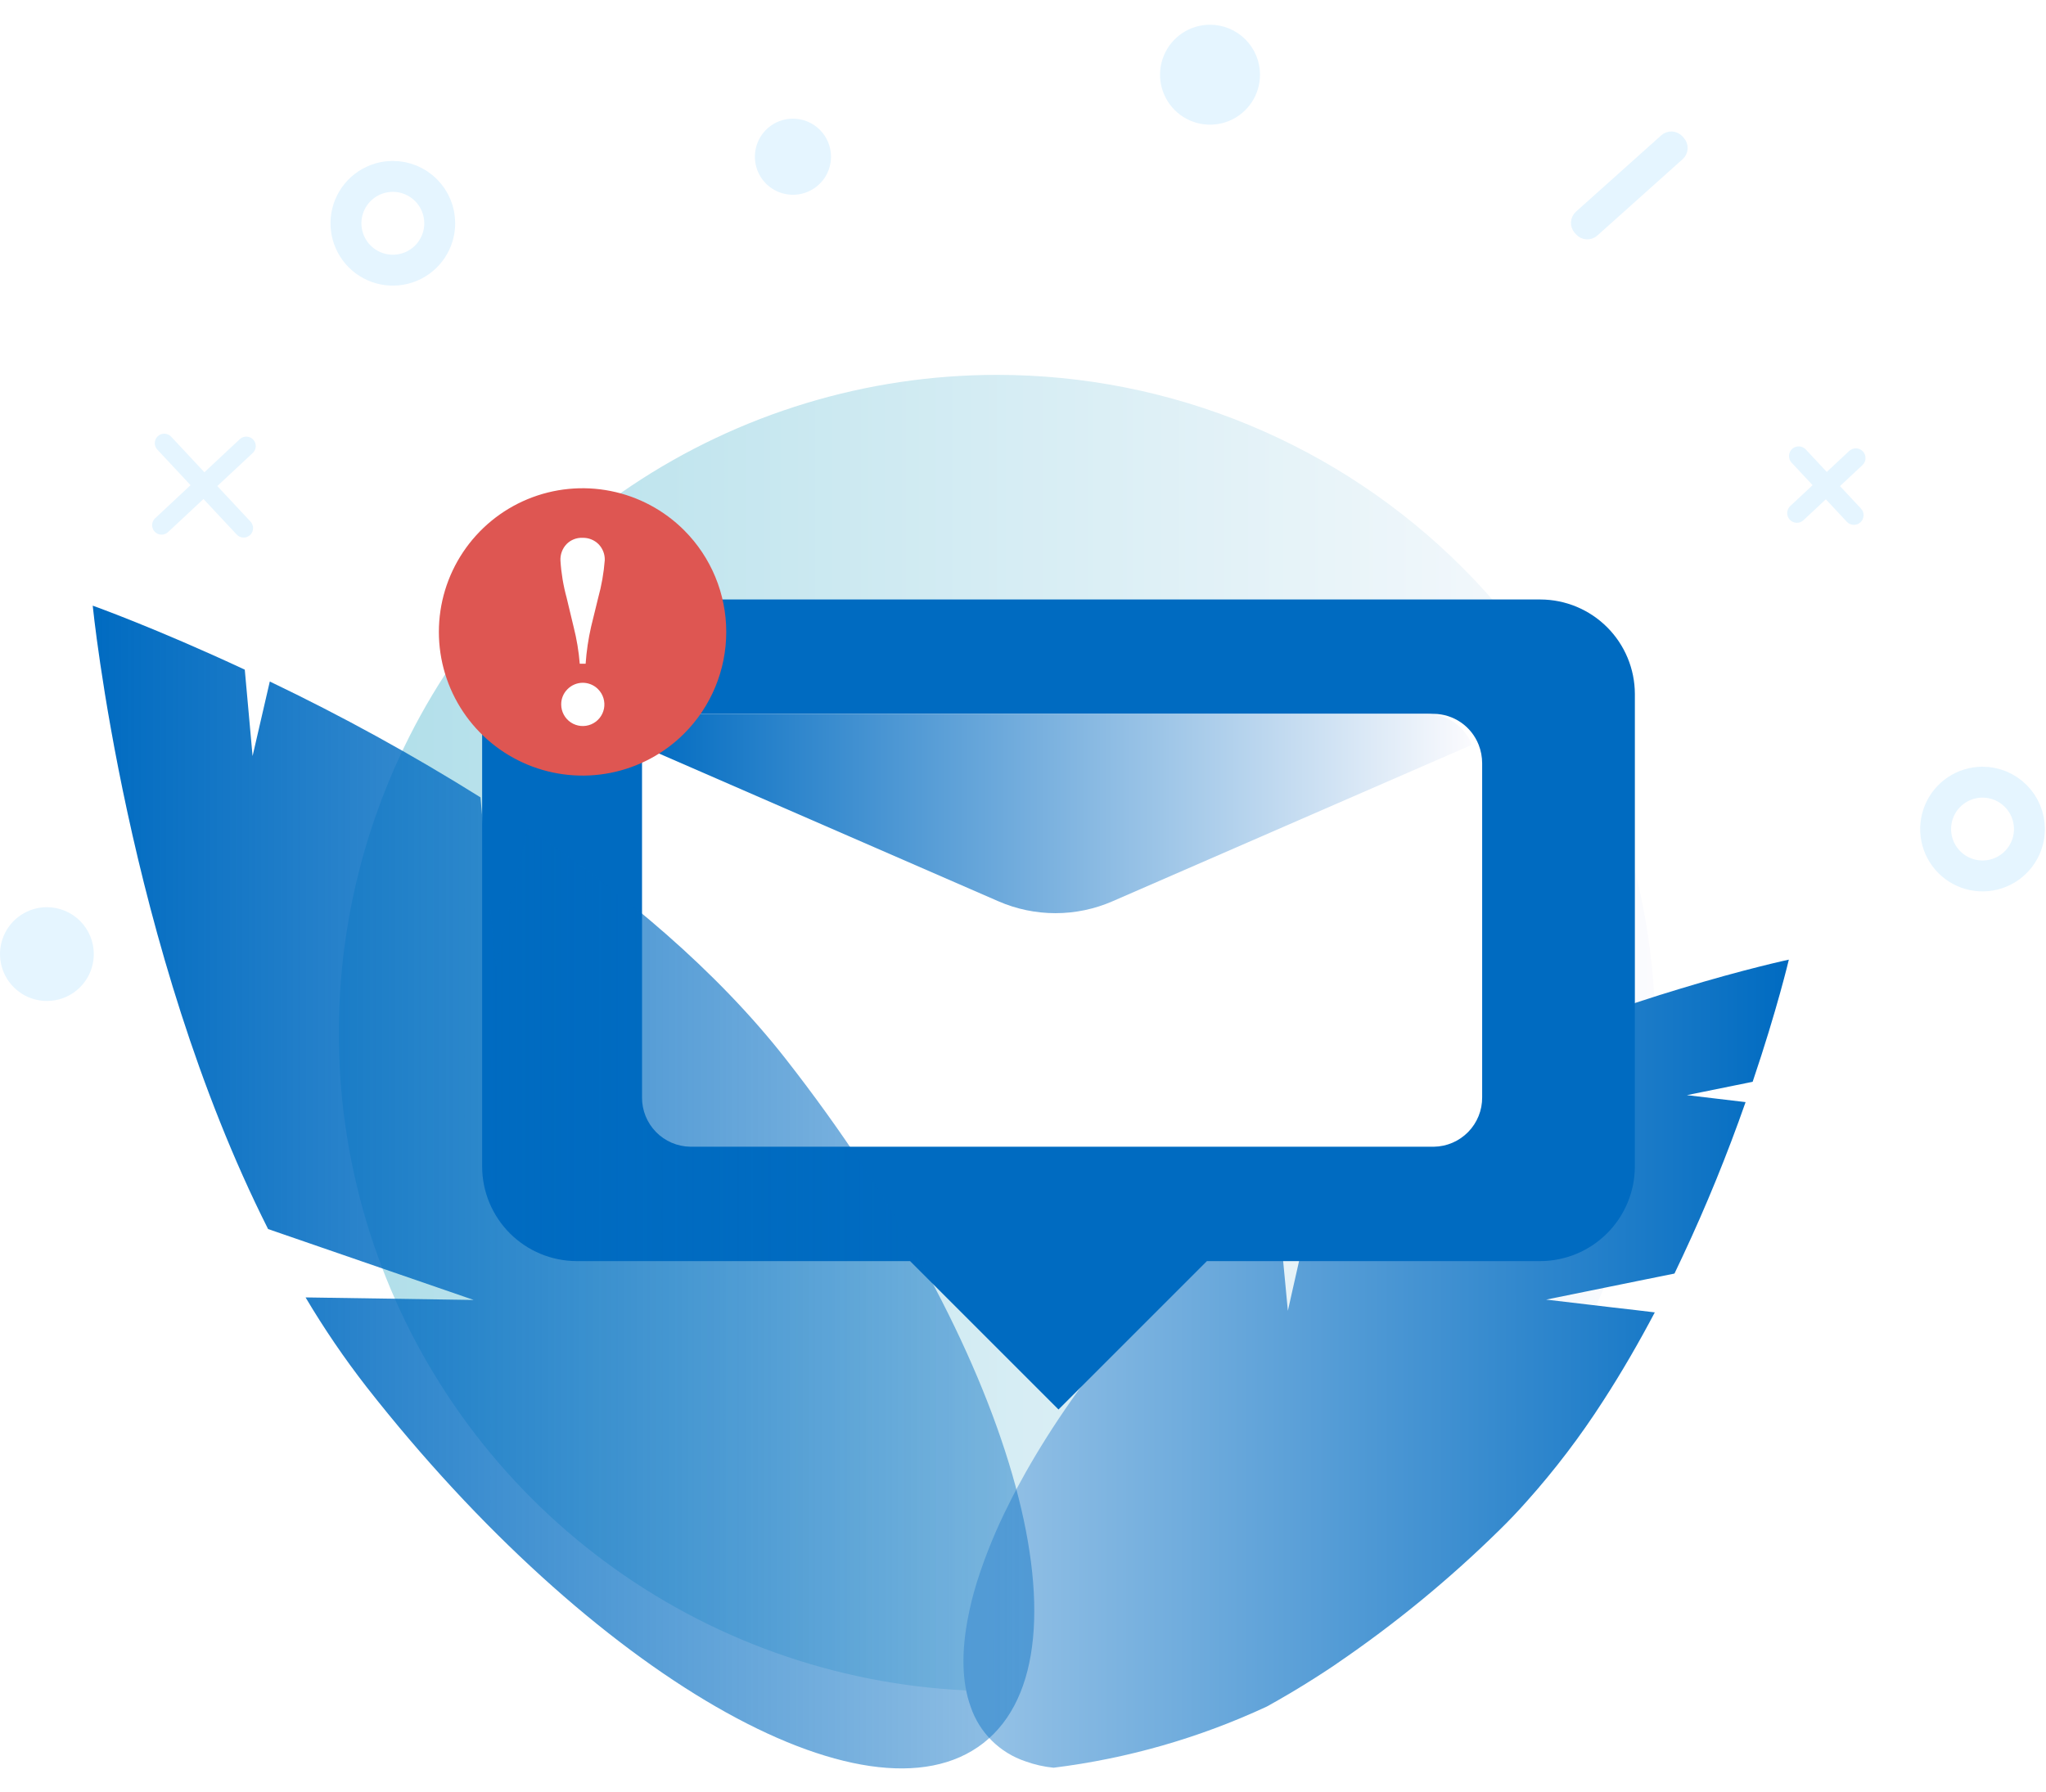 <svg width="331" height="290" viewBox="0 0 331 290" fill="none" xmlns="http://www.w3.org/2000/svg">
<g filter="url(#filter0_d)">
<g filter="url(#filter1_d)">
<path d="M275.494 163.132C275.501 178.131 272.552 192.985 266.816 206.843C261.079 220.702 252.667 233.294 242.061 243.9C231.456 254.506 218.863 262.917 205.005 268.654C191.146 274.39 176.293 277.339 161.294 277.332C160.958 277.332 160.607 277.332 160.27 277.318C138.298 277.118 116.849 270.583 98.499 258.497C80.148 246.41 65.675 229.285 56.816 209.177C47.956 189.069 45.087 166.832 48.552 145.133C52.017 123.435 61.669 103.197 76.35 86.848C78.157 84.826 80.031 82.884 81.986 80.996L82.161 80.821C82.93 80.093 83.711 79.364 84.493 78.65C87.715 75.714 91.105 72.968 94.646 70.426L94.969 70.184C98.71 67.504 102.615 65.058 106.659 62.862C106.983 62.674 107.32 62.498 107.643 62.336C124.162 53.554 142.584 48.962 161.292 48.961C165.377 48.956 169.46 49.177 173.521 49.621C189.429 51.288 204.802 56.316 218.621 64.372C232.266 72.304 244.123 82.972 253.447 95.706C253.676 96.006 253.891 96.3 254.107 96.606C259.249 103.754 263.539 111.478 266.889 119.621C266.936 119.697 266.972 119.778 266.998 119.863C267.093 120.064 267.174 120.271 267.24 120.483C267.358 120.724 267.462 120.972 267.551 121.225C270.465 128.594 272.593 136.25 273.901 144.065C273.928 144.157 273.942 144.252 273.942 144.348C274.494 147.625 274.899 150.951 275.155 154.326V154.339C275.384 157.239 275.492 160.178 275.492 163.131L275.494 163.132Z" fill="white"/>
</g>
<path d="M267.79 163.146C267.79 184.208 261.545 204.796 249.843 222.308C238.142 239.82 221.511 253.469 202.052 261.528C182.594 269.588 161.182 271.697 140.526 267.588C119.869 263.479 100.895 253.337 86.002 238.444C71.109 223.551 60.967 204.577 56.859 183.92C52.75 163.263 54.859 141.851 62.919 122.393C70.979 102.935 84.627 86.304 102.139 74.603C119.651 62.901 140.24 56.656 161.301 56.656C175.286 56.656 189.134 59.41 202.053 64.762C214.973 70.114 226.712 77.958 236.601 87.846C246.489 97.735 254.333 109.474 259.685 122.394C265.036 135.314 267.79 149.162 267.79 163.146Z" fill="url(#paint0_linear)"/>
<path d="M15.175 150.376C15.175 151.877 14.73 153.343 13.896 154.591C13.063 155.839 11.878 156.811 10.492 157.385C9.105 157.959 7.579 158.11 6.108 157.817C4.636 157.525 3.284 156.802 2.223 155.741C1.162 154.68 0.44 153.328 0.147 151.856C-0.146 150.384 0.004 148.859 0.578 147.473C1.153 146.086 2.125 144.901 3.373 144.068C4.621 143.234 6.087 142.789 7.588 142.789C9.6 142.789 11.53 143.589 12.953 145.011C14.375 146.434 15.175 148.364 15.175 150.376Z" fill="#E5F5FF"/>
<path d="M71.141 32.129C71.141 33.63 70.696 35.096 69.862 36.344C69.029 37.592 67.844 38.565 66.457 39.139C65.071 39.713 63.545 39.863 62.073 39.57C60.602 39.277 59.25 38.555 58.189 37.493C57.128 36.432 56.406 35.08 56.113 33.609C55.82 32.137 55.971 30.611 56.545 29.225C57.12 27.838 58.092 26.654 59.34 25.82C60.588 24.986 62.055 24.542 63.555 24.542C65.567 24.542 67.496 25.342 68.919 26.765C70.342 28.188 71.141 30.117 71.141 32.129V32.129Z" stroke="#E5F5FF" stroke-width="5" stroke-miterlimit="10"/>
<path d="M133.94 21.357C133.94 22.476 133.608 23.57 132.987 24.501C132.365 25.431 131.482 26.157 130.448 26.585C129.414 27.013 128.276 27.126 127.179 26.907C126.081 26.689 125.073 26.15 124.282 25.359C123.49 24.568 122.951 23.56 122.733 22.462C122.514 21.365 122.626 20.227 123.055 19.193C123.483 18.159 124.208 17.275 125.139 16.654C126.069 16.032 127.163 15.7 128.282 15.7C129.783 15.7 131.222 16.296 132.283 17.357C133.344 18.418 133.94 19.857 133.94 21.357Z" fill="#E5F5FF" stroke="#E5F5FF"/>
<path d="M203.343 8.088C203.342 9.588 202.897 11.055 202.063 12.302C201.23 13.55 200.045 14.522 198.659 15.096C197.273 15.67 195.748 15.82 194.276 15.527C192.805 15.234 191.453 14.512 190.392 13.451C189.332 12.39 188.609 11.038 188.316 9.567C188.024 8.095 188.174 6.57 188.748 5.184C189.322 3.798 190.294 2.613 191.542 1.779C192.789 0.946 194.256 0.501 195.757 0.501C197.769 0.501 199.698 1.301 201.121 2.724C202.543 4.146 203.343 6.076 203.343 8.088Z" fill="#E5F5FF" stroke="#E5F5FF"/>
<path d="M328.318 130.146C328.318 131.647 327.872 133.114 327.038 134.361C326.205 135.609 325.02 136.581 323.634 137.156C322.248 137.73 320.722 137.88 319.25 137.587C317.779 137.294 316.427 136.572 315.366 135.51C314.305 134.449 313.582 133.097 313.289 131.626C312.997 130.154 313.147 128.628 313.721 127.242C314.295 125.855 315.268 124.671 316.516 123.837C317.764 123.004 319.231 122.559 320.732 122.559C322.744 122.559 324.673 123.359 326.096 124.782C327.519 126.204 328.318 128.134 328.318 130.146V130.146Z" stroke="#E5F5FF" stroke-width="5" stroke-miterlimit="10"/>
<path d="M40.514 80.384L35.157 74.65L40.891 69.293C41.038 69.156 41.157 68.991 41.24 68.808C41.323 68.625 41.369 68.427 41.376 68.226C41.383 68.025 41.35 67.825 41.279 67.637C41.209 67.448 41.102 67.276 40.964 67.129C40.827 66.982 40.662 66.864 40.479 66.781C40.296 66.698 40.098 66.651 39.897 66.644C39.696 66.638 39.496 66.671 39.307 66.741C39.119 66.812 38.947 66.919 38.8 67.056L33.066 72.413L27.71 66.679C27.574 66.528 27.409 66.405 27.225 66.318C27.041 66.231 26.841 66.182 26.638 66.173C26.435 66.164 26.231 66.195 26.04 66.266C25.849 66.337 25.674 66.444 25.526 66.583C25.377 66.722 25.258 66.89 25.174 67.075C25.091 67.261 25.045 67.462 25.04 67.665C25.035 67.869 25.071 68.071 25.145 68.261C25.22 68.45 25.331 68.623 25.473 68.769L30.829 74.503L25.095 79.86C24.798 80.137 24.624 80.521 24.61 80.927C24.596 81.332 24.744 81.727 25.021 82.024C25.298 82.321 25.682 82.495 26.088 82.509C26.494 82.523 26.888 82.375 27.185 82.098L32.919 76.741L38.275 82.475C38.411 82.626 38.576 82.749 38.76 82.836C38.944 82.923 39.144 82.972 39.347 82.981C39.55 82.99 39.754 82.959 39.945 82.888C40.136 82.817 40.311 82.71 40.459 82.571C40.608 82.432 40.728 82.264 40.811 82.079C40.894 81.893 40.94 81.692 40.945 81.489C40.95 81.285 40.913 81.083 40.839 80.893C40.765 80.704 40.654 80.531 40.512 80.385L40.514 80.384Z" fill="#E5F5FF"/>
<path d="M300.702 78.629L296.965 74.629L300.965 70.892C301.172 70.698 301.294 70.431 301.303 70.148C301.312 69.865 301.209 69.59 301.016 69.384C300.823 69.177 300.555 69.055 300.273 69.045C299.99 69.035 299.714 69.138 299.507 69.331L295.507 73.068L291.773 69.068C291.677 68.965 291.562 68.882 291.434 68.824C291.306 68.766 291.168 68.733 291.028 68.728C290.887 68.723 290.748 68.746 290.616 68.795C290.485 68.845 290.365 68.919 290.262 69.015C290.159 69.111 290.077 69.226 290.019 69.354C289.961 69.482 289.928 69.62 289.923 69.76C289.918 69.901 289.942 70.04 289.991 70.172C290.041 70.303 290.115 70.424 290.211 70.526L293.948 74.526L289.948 78.262C289.75 78.457 289.636 78.722 289.63 79.001C289.624 79.279 289.727 79.549 289.917 79.752C290.107 79.956 290.37 80.077 290.648 80.09C290.926 80.103 291.198 80.007 291.406 79.822L295.406 76.085L299.143 80.085C299.239 80.188 299.353 80.27 299.481 80.328C299.608 80.386 299.747 80.418 299.887 80.423C300.027 80.428 300.167 80.405 300.298 80.356C300.429 80.306 300.55 80.232 300.653 80.136C300.755 80.04 300.838 79.925 300.896 79.797C300.954 79.67 300.986 79.532 300.99 79.392C300.995 79.251 300.972 79.112 300.923 78.98C300.874 78.849 300.799 78.728 300.703 78.626L300.702 78.629Z" fill="#E5F5FF" stroke="#E5F5FF"/>
<path d="M258.083 33.738L271.882 21.385C272.264 21.041 272.495 20.559 272.523 20.046C272.551 19.532 272.375 19.028 272.034 18.644L271.834 18.42C271.489 18.038 271.008 17.807 270.495 17.779C269.981 17.75 269.477 17.926 269.092 18.268L255.293 30.621C254.91 30.965 254.679 31.447 254.651 31.96C254.622 32.474 254.798 32.978 255.14 33.362L255.34 33.586C255.685 33.969 256.166 34.199 256.68 34.228C257.194 34.256 257.698 34.08 258.083 33.738Z" fill="#E5F5FF" stroke="#E5F5FF"/>
<path d="M257.916 182.554V182.288V182.282V182.26V182.254V182.233V182.217V182.211V182.205V182.2V182.194V182.188V182.183V182.178H257.91H257.904H257.897H257.892H257.886H257.88H257.874H257.868H257.862H257.855H257.85H257.844H257.838H257.832H257.814H257.803H257.797H257.384H257.378H257.372H257.366H257.36H257.354H257.348V182.183V182.189V182.195V182.2V182.205V182.211V182.216V182.221V182.227V182.233V182.239V182.244V182.249V182.255V182.261V182.266V182.272V182.277V182.289V182.294V182.368V182.373L259.048 182.591L257.916 182.554ZM257.687 184.222V184.206V184.199V184.179V184.172V184.156V184.145V184.125V184.146L257.693 184.112V184.105V184.099V184.057V184.047V183.979V183.968V183.962V183.913V183.903V183.896V183.889V183.869V183.862V183.856V183.85V183.823V183.837V183.802V183.791V183.752V183.722V183.739V183.726V183.719V183.703V183.693V183.68V183.65V183.671V183.661V183.655V183.648V183.635V183.605V183.626V183.615V183.593V183.559V183.576V183.543V183.513V183.53V183.514V183.503V183.497V183.467V183.484V183.474V183.468V183.438V183.455V183.435V183.405V183.422V183.402V183.372V183.389V183.383V183.373V183.339V183.356V183.349V183.319V183.34V183.317V183.287V183.308V183.297V183.267V183.285V183.265V183.238V183.252V183.245V183.215V183.232V183.212V183.182V183.199V183.165V183.182V183.17V183.14V183.158V183.152V183.125V183.139V183.133V183.103V183.12V183.086V183.103V183.096V183.066V183.087V183.077V183.047V183.065V183.059V183.029V183.046V183.012V183.029V183.022V182.992V183.013V183.003V182.973V182.991V182.984V182.954V182.971V182.937V182.954V182.948V182.918V182.932V182.926V182.896V182.913V182.879V182.896V182.89V182.86V182.853V182.87V182.836V182.853V182.847V182.817V182.838V182.828V182.798V182.792V182.809V182.803V182.773V182.787V182.781V182.751V182.768V182.734V182.728V182.746V182.74V182.712V182.703V182.72V182.714V182.684V182.702V182.695V182.668V182.659V182.676V182.669V182.639V182.609V182.603V182.621V182.614V182.587V182.578V182.595V182.588V182.558V182.564L255.993 182.346V182.364V182.347V182.354V182.384V182.37V182.377V182.407V182.414V182.396V182.403V182.43V182.439V182.422V182.429V182.459V182.445V182.452V182.482V182.464V182.471V182.501V182.487V182.494V182.524V182.53V182.509V182.519V182.549V182.531V182.537V182.564V182.574V182.557V182.563V182.593V182.599V182.582V182.616V182.599V182.605V182.635V182.614V182.624V182.654V182.66V182.643V182.649V182.679V182.658V182.669V182.699V182.68V182.687V182.714V182.723V182.706V182.713V182.743V182.722V182.732V182.762V182.744V182.75V182.78V182.763V182.797V182.78V182.787V182.817V182.796V182.806V182.836V182.818V182.824V182.854V182.837V182.871V182.854V182.861V182.891V182.87V182.88V182.91V182.892V182.899V182.926V182.912V182.918V182.948V182.931V182.938V182.968V182.947V182.958V182.988V182.97V182.979V182.989V183.019V183.001V183.008V183.035V183.021V183.041V183.071V183.054V183.088V183.071V183.077V183.087V183.121V183.104V183.111V183.141V183.12V183.13V183.143V183.173V183.155V183.165V183.175V183.205V183.187V183.207V183.237V183.219V183.225V183.239V183.269V183.251V183.26V183.27V183.283V183.313V183.295V183.304V183.315V183.328V183.358V183.337V183.347V183.369V183.403V183.386V183.415V183.449V183.432V183.472V183.478V183.491V183.521V183.503V183.513V183.523V183.546V183.556V183.576V183.582V183.589V183.616V183.602V183.624V183.634V183.713V183.719V183.755V183.765V183.785V183.791V183.811V183.817V183.863V183.841L255.987 183.875V183.921V183.927V183.947V183.953V183.964L257.687 184.222ZM257.687 184.222V184.505V184.51V184.527V184.533V184.565V184.571V184.577V184.587V184.593V184.599V184.604V184.61V184.616H257.693H257.699H257.705H257.711H257.717H257.723H257.729H257.735H257.741H257.747H257.753H257.759H257.765H257.771H257.777H257.788H257.794H258.201H258.207H258.228H258.233H258.24H258.246H258.252H258.258H258.264V184.61V184.605V184.6V184.594V184.588V184.583V184.577V184.572V184.567V184.561V184.555V184.549V184.544V184.539V184.533V184.527V184.522V184.516V184.511V184.505V184.488V184.482V184.437L256.57 184.189L257.687 184.222Z" fill="url(#paint1_linear)"/>
<path d="M283.545 171.04L272.907 173.201L282.399 174.328C279.432 182.806 276.035 191.129 272.223 199.263C271.781 200.205 271.336 201.146 270.894 202.069L266.406 202.976L256.598 204.971L250.134 206.283L260.934 207.557L264.628 207.981L267.712 208.351C265.163 213.172 262.393 217.993 259.363 222.665C255.675 228.407 251.537 233.849 246.988 238.938C245.566 240.545 244.088 242.096 242.573 243.574C234.463 251.548 225.655 258.78 216.254 265.183C216.254 265.202 216.235 265.202 216.217 265.22C215.145 265.941 214.055 266.661 212.984 267.344C210.269 269.081 207.591 270.667 204.951 272.127C194.038 277.207 182.397 280.548 170.451 282.027C168.893 281.875 167.36 281.528 165.889 280.993C163.834 280.306 161.967 279.153 160.432 277.624C158.897 276.096 157.737 274.233 157.041 272.182C155.582 268.156 155.509 263.114 156.672 257.388C156.986 255.763 157.411 254.1 157.928 252.365C157.965 252.273 157.985 252.179 158.021 252.064C159.403 247.686 161.146 243.43 163.23 239.339C164.043 237.676 164.931 236.014 165.89 234.315C168.034 230.515 170.49 226.616 173.26 222.661C175.328 219.687 177.582 216.676 180.001 213.685C182.328 210.766 184.808 207.86 187.442 204.967C187.923 204.413 188.443 203.877 188.959 203.324C191.23 200.867 193.612 198.41 196.088 195.991C196.401 195.678 196.715 195.382 197.048 195.091C199.993 192.27 203.108 189.632 206.375 187.19L207.113 195.091L208.055 204.973L208.35 208.095L209.05 204.973L211.284 195.091L213.261 186.373L214.019 183.03L214.352 181.588C216.679 180.074 219.043 178.634 221.425 177.267C227.003 174.035 232.71 171.134 238.363 168.566C248.2 164.097 258.295 160.224 268.597 156.967H268.617C269.688 156.634 270.74 156.32 271.738 156.006C282.338 152.774 289.396 151.277 289.396 151.277C289.396 151.277 287.512 159.312 283.542 171.041L283.545 171.04Z" fill="url(#paint2_linear)"/>
<path d="M264.487 108.281V184.754C264.475 188.805 262.863 192.687 260 195.553C257.137 198.42 253.257 200.037 249.206 200.054H195.253L171.245 224.064L147.234 200.054H93.294C89.24 200.043 85.355 198.428 82.489 195.561C79.623 192.693 78.009 188.808 78 184.754V108.281C78.013 104.23 79.628 100.348 82.494 97.485C85.36 94.621 89.243 93.009 93.294 93H249.21C253.259 93.012 257.138 94.626 260 97.489C262.863 100.352 264.476 104.232 264.487 108.281Z" fill="#006BC1"/>
<path d="M239.782 119.502V173.547C239.8 175.642 238.988 177.66 237.523 179.159C236.059 180.658 234.06 181.516 231.965 181.547H111.686C109.589 181.518 107.59 180.661 106.124 179.161C104.659 177.662 103.847 175.643 103.866 173.547V119.502C103.866 118.476 104.063 117.459 104.448 116.508C105.015 115.046 106.008 113.787 107.299 112.894C108.589 112.002 110.117 111.517 111.686 111.502H231.964C233.533 111.52 235.061 112.006 236.353 112.898C237.644 113.79 238.641 115.047 239.214 116.508C239.589 117.462 239.782 118.477 239.782 119.502Z" fill="white"/>
<path d="M238.135 116.507L179.991 141.829C177.077 143.101 173.931 143.757 170.751 143.757C167.572 143.757 164.427 143.101 161.512 141.829L103.863 116.729C103.889 116.657 103.913 116.581 103.945 116.51C104.513 115.047 105.507 113.788 106.797 112.896C108.088 112.003 109.617 111.518 111.186 111.504H230.886C232.455 111.52 233.984 112.006 235.275 112.897C236.567 113.789 237.563 115.046 238.135 116.507Z" fill="url(#paint3_linear)"/>
<path d="M80.195 152.32L77.731 125.014C66.731 118.131 55.352 111.873 43.648 106.272L40.862 118.334L39.6 104.354C25.058 97.571 15 94 15 94C15 94 20.5 149.477 43.37 194.867L76.628 206.34L49.434 205.929C52.419 210.965 55.718 215.808 59.312 220.429C95.702 266.901 140.378 292.689 159.101 278.029C177.824 263.369 163.501 213.811 127.112 167.34C115.831 152.933 100.77 140.413 85.357 129.99L80.197 152.321L80.195 152.32Z" fill="url(#paint4_linear)"/>
<path d="M110.688 114.688C107.437 117.94 103.295 120.154 98.785 121.051C94.275 121.948 89.6 121.488 85.352 119.728C81.104 117.968 77.473 114.989 74.918 111.166C72.363 107.342 71 102.847 71 98.249C71 93.651 72.363 89.156 74.918 85.332C77.473 81.509 81.104 78.529 85.352 76.77C89.6 75.01 94.275 74.55 98.785 75.447C103.295 76.344 107.437 78.558 110.688 81.81C115.045 86.172 117.492 92.084 117.492 98.249C117.492 104.414 115.045 110.327 110.688 114.688Z" fill="#DE5652"/>
<path d="M96.747 107.507C97.154 107.912 97.456 108.412 97.624 108.961C97.792 109.511 97.822 110.093 97.712 110.657C97.601 111.221 97.353 111.749 96.989 112.194C96.626 112.639 96.158 112.987 95.628 113.208C95.097 113.429 94.52 113.517 93.948 113.461C93.376 113.406 92.827 113.21 92.348 112.892C91.87 112.574 91.478 112.142 91.206 111.636C90.935 111.13 90.792 110.564 90.791 109.99C90.785 109.531 90.873 109.075 91.047 108.651C91.222 108.226 91.479 107.841 91.806 107.518C92.128 107.19 92.512 106.929 92.935 106.75C93.359 106.571 93.814 106.479 94.274 106.477C94.734 106.476 95.189 106.567 95.614 106.744C96.039 106.92 96.424 107.179 96.747 107.506V107.507Z" fill="white"/>
<path d="M91.681 92.757C91.135 90.778 90.796 88.748 90.669 86.699C90.645 86.211 90.722 85.722 90.892 85.265C91.063 84.807 91.325 84.388 91.662 84.035C91.998 83.696 92.401 83.43 92.845 83.256C93.289 83.082 93.765 83.002 94.242 83.022C94.718 83.008 95.193 83.092 95.636 83.267C96.079 83.442 96.482 83.705 96.821 84.04C97.157 84.382 97.42 84.788 97.595 85.233C97.77 85.679 97.853 86.156 97.839 86.634C97.679 88.705 97.319 90.755 96.766 92.757L95.619 97.445C95.176 99.402 94.883 101.391 94.743 103.393H93.793C93.63 101.386 93.299 99.396 92.802 97.445L91.679 92.758L91.681 92.757Z" fill="white"/>
</g>
<defs>
<filter id="filter0_d" x="-3.999" y="0.001" width="338.817" height="290.139" filterUnits="userSpaceOnUse" color-interpolation-filters="sRGB">
<feFlood flood-opacity="0" result="BackgroundImageFix"/>
<feColorMatrix in="SourceAlpha" type="matrix" values="0 0 0 0 0 0 0 0 0 0 0 0 0 0 0 0 0 0 127 0" result="hardAlpha"/>
<feOffset dy="4"/>
<feGaussianBlur stdDeviation="2"/>
<feComposite in2="hardAlpha" operator="out"/>
<feColorMatrix type="matrix" values="0 0 0 0 0 0 0 0 0 0 0 0 0 0 0 0 0 0 0.25 0"/>
<feBlend mode="normal" in2="BackgroundImageFix" result="effect1_dropShadow"/>
<feBlend mode="normal" in="SourceGraphic" in2="effect1_dropShadow" result="shape"/>
</filter>
<filter id="filter1_d" x="41.123" y="45.961" width="240.371" height="240.371" filterUnits="userSpaceOnUse" color-interpolation-filters="sRGB">
<feFlood flood-opacity="0" result="BackgroundImageFix"/>
<feColorMatrix in="SourceAlpha" type="matrix" values="0 0 0 0 0 0 0 0 0 0 0 0 0 0 0 0 0 0 127 0" result="hardAlpha"/>
<feOffset dy="3"/>
<feGaussianBlur stdDeviation="3"/>
<feColorMatrix type="matrix" values="0 0 0 0 0 0 0 0 0 0 0 0 0 0 0 0 0 0 0.161 0"/>
<feBlend mode="normal" in2="BackgroundImageFix" result="effect1_dropShadow"/>
<feBlend mode="normal" in="SourceGraphic" in2="effect1_dropShadow" result="shape"/>
</filter>
<linearGradient id="paint0_linear" x1="54.812" y1="163.145" x2="267.79" y2="163.145" gradientUnits="userSpaceOnUse">
<stop stop-color="#AFDEE9"/>
<stop offset="1" stop-color="#FBFBFE"/>
</linearGradient>
<linearGradient id="paint1_linear" x1="255.978" y1="183.314" x2="257.713" y2="183.314" gradientUnits="userSpaceOnUse">
<stop stop-color="#3E5A8E"/>
<stop offset="1" stop-color="#496A9E"/>
</linearGradient>
<linearGradient id="paint2_linear" x1="155.866" y1="216.652" x2="289.396" y2="216.652" gradientUnits="userSpaceOnUse">
<stop stop-color="#99C4E7"/>
<stop offset="1" stop-color="#006BC1"/>
</linearGradient>
<linearGradient id="paint3_linear" x1="103.863" y1="127.63" x2="238.135" y2="127.63" gradientUnits="userSpaceOnUse">
<stop stop-color="#006BC1"/>
<stop offset="1" stop-color="#FBFBFE"/>
</linearGradient>
<linearGradient id="paint4_linear" x1="15" y1="188.07" x2="167.326" y2="188.07" gradientUnits="userSpaceOnUse">
<stop stop-color="#006BC1"/>
<stop offset="1" stop-color="#006BC1" stop-opacity="0.42"/>
</linearGradient>
</defs>
</svg>

